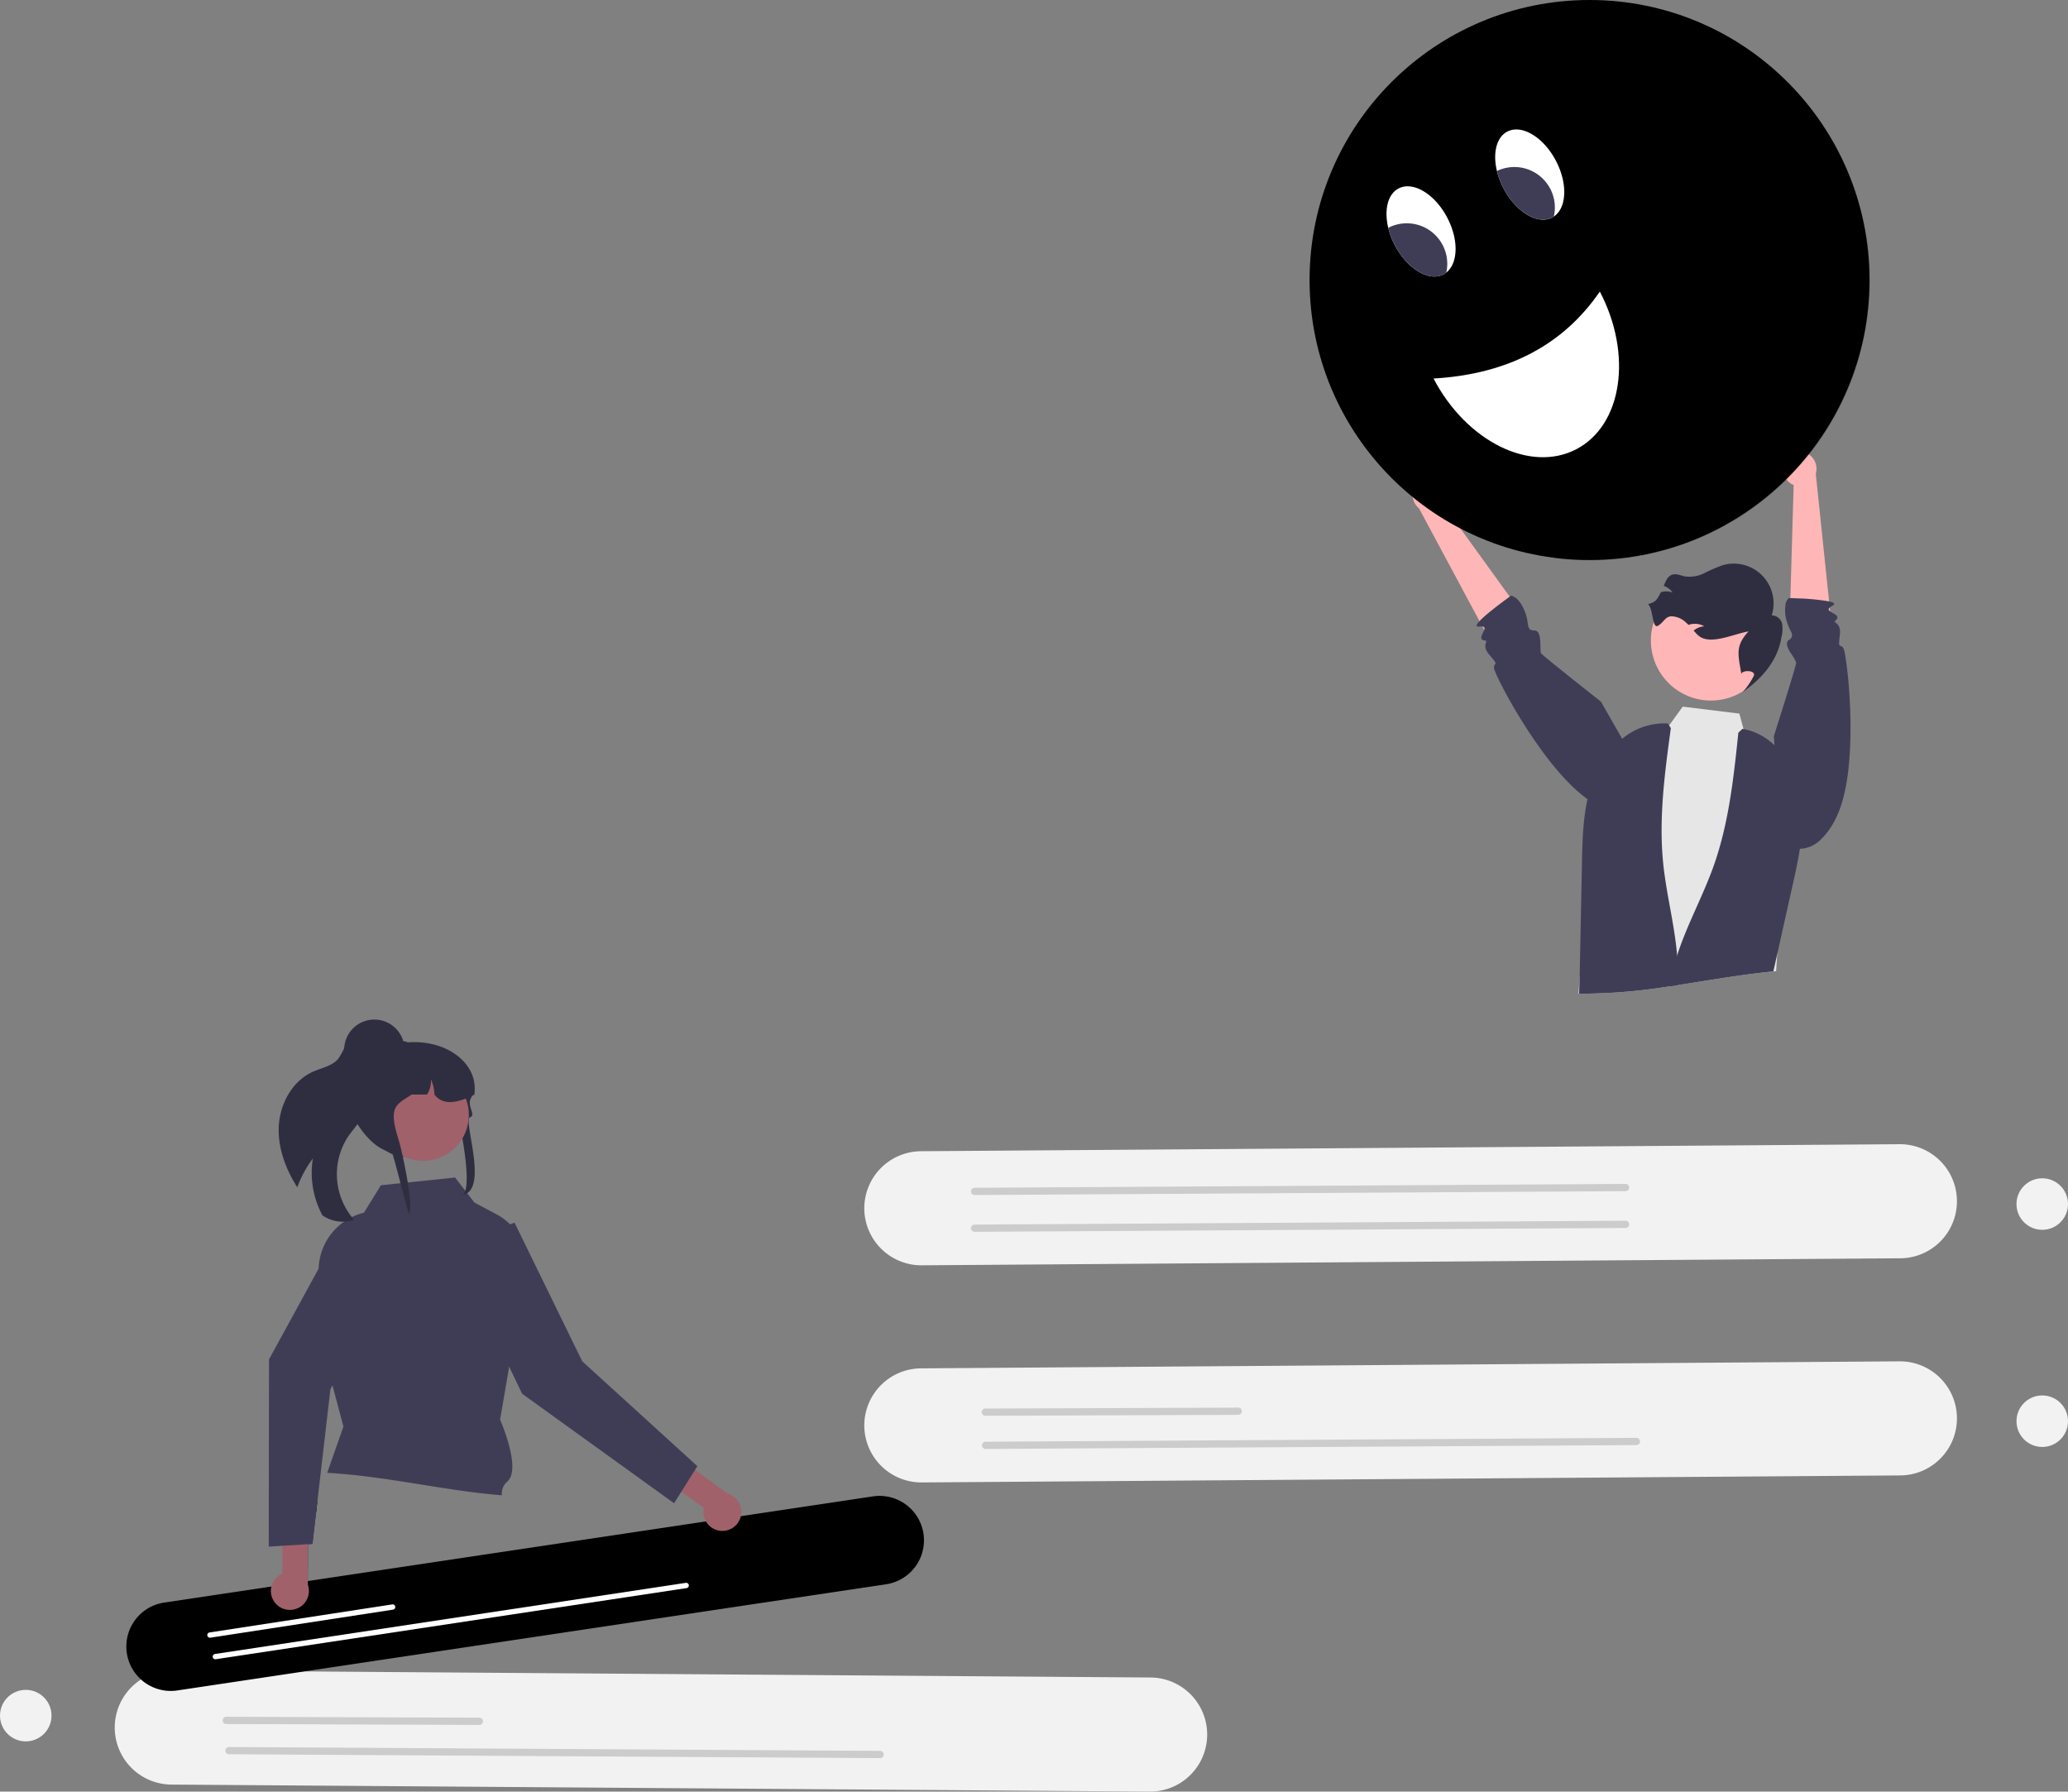 <svg xmlns="http://www.w3.org/2000/svg" width="562" height="486.805" viewBox="0 0 562 486.805" xmlns:xlink="http://www.w3.org/1999/xlink" role="img" artist="Katerina Limpitsouni" source="https://undraw.co/"><rect x="0" y="0" width="562" height="486.805" fill="#808080" stroke="none"/><path d="M553.882,596.171a15.513,15.513,0,0,0,15.611,15.388l265.993-1.906a15.5,15.5,0,0,0-.222-30.999L569.27,580.561A15.513,15.513,0,0,0,553.882,596.171Z" transform="translate(-319 -208.755)" fill="#f2f2f2"/><path d="M585.789,592.465a.985.985,0,0,1,.98-.987l68.703-.246a.984.984,0,1,1,.007,1.967h0l-68.703.246A.985.985,0,0,1,585.789,592.465Z" transform="translate(-319 -208.755)" fill="#ccc"/><path d="M585.868,601.482a.985.985,0,0,1,.98-.987l176.89-1.049a.984.984,0,0,1,.011,1.967h-.004L586.855,602.462A.985.985,0,0,1,585.868,601.482Z" transform="translate(-319 -208.755)" fill="#ccc"/><path d="M553.882,537.171a15.513,15.513,0,0,0,15.611,15.388l265.993-1.906a15.5,15.5,0,0,0-.222-30.999L569.27,521.561A15.513,15.513,0,0,0,553.882,537.171Z" transform="translate(-319 -208.755)" fill="#f2f2f2"/><path d="M582.868,542.482a.985.985,0,0,1,.98-.987l176.89-1.049a.984.984,0,1,1,.007,1.967h0L583.855,543.462A.985.985,0,0,1,582.868,542.482Z" transform="translate(-319 -208.755)" fill="#ccc"/><path d="M582.868,532.482a.985.985,0,0,1,.98-.987l176.89-1.049a.984.984,0,1,1,.007,1.967h0L583.855,533.462A.985.985,0,0,1,582.868,532.482Z" transform="translate(-319 -208.755)" fill="#ccc"/><path d="M631.73,664.561l-265.993-1.906a15.5,15.5,0,0,0-.222,30.999l265.993,1.906a15.5,15.5,0,0,0,.222-30.999Z" transform="translate(-319 -208.755)" fill="#f2f2f2"/><path d="M449.224,677.445l-68.703-.246a.984.984,0,1,1,.007-1.967l68.703.246a.984.984,0,1,1-.007,1.967Z" transform="translate(-319 -208.755)" fill="#ccc"/><path d="M558.145,686.462l-176.89-1.049a.984.984,0,1,1,.007-1.967h0l176.89,1.049a.984.984,0,1,1-.007,1.967Z" transform="translate(-319 -208.755)" fill="#ccc"/><circle cx="555" cy="327.163" r="7" fill="#f2f2f2"/><circle cx="555" cy="386.163" r="7" fill="#f2f2f2"/><path d="M559.728,639.236,367.282,668.064a12.071,12.071,0,1,1-3.576-23.875L556.151,615.361a12.071,12.071,0,1,1,3.576,23.875Z" transform="translate(-319 -208.755)" class="zf-svg-accent" fill="#000000"/><path d="M425.829,646.121l-49.679,7.624a.72.72,0,0,1-.218-1.423h0l49.679-7.624a.72.72,0,0,1,.218,1.423Z" transform="translate(-319 -208.755)" fill="#fff"/><path d="M505.568,640.268,377.613,659.598a.72.72,0,0,1-.218-1.423h0L505.35,638.846a.72.72,0,1,1,.218,1.423Z" transform="translate(-319 -208.755)" fill="#fff"/><path d="M515.022,624.726a5.162,5.162,0,0,1-4.74-6.271l-20.917-14.98,2.721-6.804,24.713,17.974a5.155,5.155,0,0,1-1.777,10.082Z" transform="translate(-319 -208.755)" fill="#a0616a"/><path d="M458.829,540.969l-12.569,4.6a4.479,4.479,0,0,0-2.667,5.745q.074.202.167.397l17.137,35.749L502.188,617.219l6.329-10.084-31.278-28.482Z" transform="translate(-319 -208.755)" fill="#3f3d56"/><path d="M453.66,614.901c-14.324-1.331-28.355-4.638-42.701-5.75l5.757-14.653,29.423,4.382Z" transform="translate(-319 -208.755)" fill="#a0616a"/><path d="M405.063,618.347l-.124,1.097-1.024,8.815-1.2.073-.066,11.039a5.139,5.139,0,0,1-2.1,6.013,4.217,4.217,0,0,1-.505.278,52.556,52.556,0,0,1,.651-17.199,30.662,30.662,0,0,1,2.048-6.116,25.032,25.032,0,0,1,1.536-2.816C404.522,619.13,404.785,618.734,405.063,618.347Z" transform="translate(-319 -208.755)" fill="#2f2e41"/><path d="M405.29,616.445l-.227,1.895v.007l-.124,1.097c-.322.044-.549.073-.658.088a.635.635,0,0,1-.08.007Z" transform="translate(-319 -208.755)" class="zf-svg-accent" fill="#000000"/><path d="M457.377,580.116l-2.473,14.382s6.006,13.534,1.873,16.906a4.228,4.228,0,0,0-1.375,3.65c-.585-.051-1.163-.102-1.741-.154-14.324-1.331-28.355-4.638-42.701-5.75-1.017-.08-2.026-.154-3.043-.205l4.419-12.568-2.985-11.171-3.094-11.588-.666-19.079a10.677,10.677,0,0,1,.007-1.083c0-.19.007-.373.022-.563a16.166,16.166,0,0,1,6.847-12.158.026.026,0,0,0,.015-.007,16.2,16.2,0,0,1,2.121-1.258,15.715,15.715,0,0,1,2.465-.973l.849-.256,4.594-7.433,5.326-.556,1.975-.205,12.868-1.339,2.773,3.599.505.658,1.953,2.531,6.087,3.241a14.919,14.919,0,0,1,3.607,2.677,15.141,15.141,0,0,1,4.367,9.269,14.919,14.919,0,0,1,.044,2.429Z" transform="translate(-319 -208.755)" fill="#3f3d56"/><path d="M394.74,515.344c-.132,5.686,1.993,11.191,5.045,16.027a30.403,30.403,0,0,1,4.238-7.841,24.41,24.41,0,0,0,2.598,15.459,3.278,3.278,0,0,0,.278.178,9.581,9.581,0,0,0,8.334,1.022,18.691,18.691,0,0,1-1.606-22.651c1.32-1.908,3.027-3.595,3.845-5.767,1.291-3.464.05-7.279-.733-10.891-.732-3.362-.86-7.362,1.395-9.826a2.37,2.37,0,0,0-2.172-1,4.483,4.483,0,0,0-3.047,2.65,19.333,19.333,0,0,1-1.968,3.7c-1.664,2.012-4.497,2.488-6.885,3.549C398.279,502.527,394.878,509.017,394.74,515.344Z" transform="translate(-319 -208.755)" fill="#2f2e41"/><path d="M443.413,512.093c-.33-1.157,1.947,5.913.848,6.041-5.006.574-11.877,3.564-15.363,4.958-.157-.018-.314-.036-.466-.059-.374-.041-.739-.1-1.099-.169-8.118-1.536-11.24-14.006-11.24-14.12,0-.561,1.345-15.958,3.465-16.186a15.62,15.62,0,0,1,1.676-.091h5.26a24.442,24.442,0,0,1,3.302-.479h.009c10.588-.807,18.937,5.647,18.157,13.5-.005.009-.014.018-.018.027-.226.337-.425.656-.6.962-.171.287-.314.561-.439.82-.965,2.005,1.516,4.529-.129,5-2.188.626,5.754,21.216-2.906,21.216C448.081,534.712,444.325,515.283,443.413,512.093Z" transform="translate(-319 -208.755)" fill="#2f2e41"/><circle cx="114.961" cy="302.966" r="12.453" fill="#a0616a"/><path d="M447.961,506.168c-.208.109-.411.21-.619.31-.217.105-.434.21-.651.305-4.17,1.891-7.564,2.101-9.623-.615a11.512,11.512,0,0,0-.947-4.148,6.666,6.666,0,0,1-1.099,4.148h-4.147c-4.271,2.835-6.465,3.131-3.5,12.438.827,2.593,4.113,17.684,2.82,19.922-.374-.041-4.353-16.57-4.713-16.638-8.118-1.536-13.276-14.91-12.616-15.667a13.944,13.944,0,0,1,1.445-6.203,14.267,14.267,0,0,1,5.421-5.898,25.142,25.142,0,0,1,4.331-1.627c.037-.009.069-.018.106-.027.457-.123.924-.237,1.39-.333a25.569,25.569,0,0,1,2.918-.442c.069-.005.139-.009.203-.009a2.199,2.199,0,0,1,1.113.305c.005,0,.005.005.009.005a2.095,2.095,0,0,1,.619.551,2.119,2.119,0,0,1,.453,1.317h4.618q.256,0,.513.014A12.381,12.381,0,0,1,447.943,505.516C447.957,505.735,447.961,505.949,447.961,506.168Z" transform="translate(-319 -208.755)" fill="#2f2e41"/><circle cx="101.734" cy="285.228" r="8.204" fill="#2f2e41"/><path d="M400.55,645.385a4.217,4.217,0,0,1-.505.278,5.151,5.151,0,1,1-4.554-9.242q.132-.065.267-.122l-.015-7.528-.015-8.859-.015-9.342,7.111-1.756-.08,13.534-.029,5.984-.066,11.039A5.139,5.139,0,0,1,400.55,645.385Z" transform="translate(-319 -208.755)" fill="#a0616a"/><path d="M428.656,549.303l-.739,1.383-18.567,34.522-.556,1.031-2.626,22.627-.878,7.579-.227,1.895v.007l-.124,1.097-1.024,8.815-1.2.073-2.019.132-4.953.307-3.709.234.007-5.933.066-44.961,13.49-24.653.329-.607,5.209-9.518a4.487,4.487,0,0,1,6.092-1.778q.185.102.36.22Z" transform="translate(-319 -208.755)" fill="#3f3d56"/><circle cx="7" cy="466.163" r="7" fill="#f2f2f2"/><path d="M805.928,421.206s-2.538,26.87-3.943,46.761v.015q-.165,2.403-.307,4.645l-.746.066c-.512.051-1.017.11-1.529.161-8.179.871-16.277,2.312-24.405,3.563q-1.174.176-2.348.351a152.191,152.191,0,0,1-24.522,1.99h-.154c.066-1.024.168-2.363.285-3.899.688-8.698,2.078-23.775,2.078-23.775l1.295-8.727,4.236-28.589.029-.22.037-.249.205-.051,8.896-2.312,4.784-1.236,2.78-3.833,3.702-5.106,15.392,1.895,1.127,4.199,2.085,7.74.066.249,8.076,4.689Z" transform="translate(-319 -208.755)" fill="#e6e6e6"/><circle cx="464.957" cy="174.039" r="16.312" fill="#ffb6b6"/><path d="M766.865,372.922c1.432,1.157,1.104,6.786,2.7,5.869s1.928-2.561,3.766-2.578a6.017,6.017,0,0,1,3.963,1.793c.196.177.382.362.562.545.165-.058.328-.111.5-.154a5.183,5.183,0,0,1,3.801.535,5.085,5.085,0,0,0-2.895,1.167c.351.393.707.788,1.081,1.154,3.124,3.061,9.529-.199,13.836-.934-3.587,3.917-2.88,6.103-1.988,11.338l.004.286c.183-1.207,4.05-1.147,3.413.455a20.593,20.593,0,0,1-2.98,4.381c5.269-3.65,9.522-8.681,10.462-14.758a8.934,8.934,0,0,0,.205-3.827,2.935,2.935,0,0,0-2.803-2.235,10.815,10.815,0,0,0-13.301-13.642,41.333,41.333,0,0,0-5.003,2.16,8.994,8.994,0,0,1-5.299.898c-1.132-.234-2.278-.82-3.387-.488-1.285.385-1.838,1.743-2.353,3.053a5.177,5.177,0,0,1,2.412,1.819,5.066,5.066,0,0,0-3.116-.127.316.316,0,0,0-.055.015C769.225,371.733,769.157,372.245,766.865,372.922Z" transform="translate(-319 -208.755)" fill="#2f2e41"/><path d="M774.998,476.417q-1.174.176-2.348.351a152.191,152.191,0,0,1-24.522,1.99c.058-1.295.095-2.597.132-3.899.051-1.822.088-3.65.124-5.479q.252-12.433.505-24.858c.007-.395.015-.797.022-1.192.168-8.376.395-17.031,3.87-24.661a25.153,25.153,0,0,1,2.948-4.894c.059-.08.11-.154.168-.227.08-.102.161-.205.241-.3a24.298,24.298,0,0,1,3.102-3.212,17.871,17.871,0,0,1,13.007-4.704l.351.534.468.724c-.307,2.29-.622,4.587-.914,6.884-1.266,9.956-2.173,19.971-1.156,29.935.863,8.376,3.08,16.577,3.782,24.961.029.278.051.563.073.841A69.716,69.716,0,0,1,774.998,476.417Z" transform="translate(-319 -208.755)" fill="#3f3d56"/><path d="M800.93,472.688c.36-1.56.7-3.13,1.06-4.71v-.01q2.085-9.36,4.18-18.72c1.83-8.18,3.66-16.64,2.09-24.87a24.778,24.778,0,0,0-.61-2.51c-.08-.27-.17-.54-.26-.81a24.933,24.933,0,0,0-2.55-5.4c-2.78-4.44-6.94-7.89-12.02-8.8a1.666,1.666,0,0,0-.29-.06l-1.11,1.03c-.23,2.13-.45,4.28-.69,6.42-1.14,10.13-2.63,20.25-6.04,29.83-2.92,8.2-7.2,15.87-9.87,24.15-.01.05-.03.1-.04.14a70.78,70.78,0,0,0-2.13,8.4c.78-.12,1.57-.23,2.35-.35,8.13-1.25,16.22-2.69,24.4-3.56Z" transform="translate(-319 -208.755)" fill="#3f3d56"/><path d="M816.82,379.362l-.468-4.492-.11-1.039-.168-1.668-3.614-34.668a4.72,4.72,0,0,0-2.07-5.384,4.527,4.527,0,0,0-6.204,1.566c-.022.037-.037.073-.059.11a4.746,4.746,0,0,0,1.639,6.408,4.807,4.807,0,0,0,.68.322l-.029.973-.088,3.051-.066,2.304-.139,4.587-.051,1.778-.168,5.765-.161,5.56-.198,6.738-.154,5.179,1.865.476Z" transform="translate(-319 -208.755)" fill="#ffb6b6"/><path d="M820.434,386.743a8.153,8.153,0,0,0-.432-1.763c-.944-1.639-1.522.651-1.002-3.738.417-3.563-2.085-3.116-1.185-3.877,1.485-1.258-.563-1.814-1.463-2.495-.402-.3-.571-.622-.11-1.039a3.104,3.104,0,0,1,.717-.468c.98-.512.417-.9-.885-1.2a61.791,61.791,0,0,0-8.859-.827c-.717-.037-1.302-.051-1.668-.066-.271-.007-.424-.007-.424-.007a2.933,2.933,0,0,0-.9,1.836,10.189,10.189,0,0,0,.336,4.441,15.701,15.701,0,0,0,1.192,2.882A2.072,2.072,0,0,1,806,381.549v.007a1.614,1.614,0,0,1-.841,1.083c-.988.658-.439,2.041.329,3.343a14.788,14.788,0,0,1,1.653,2.809c0,.9-6.087,20.023-6.087,20.023l2.239,28.874a8.031,8.031,0,0,0,5.838,1.617,8.625,8.625,0,0,0,4.601-2.341,20.367,20.367,0,0,0,4.25-6.021C823.894,419.071,821.692,393.751,820.434,386.743Z" transform="translate(-319 -208.755)" fill="#3f3d56"/><path d="M709.439,339.125a4.741,4.741,0,0,1,2.239,6.222,4.551,4.551,0,0,1-.377.651l21.049,29.139-7.825,8.827L704.626,346.876a4.727,4.727,0,0,1-1.312-5.62,4.524,4.524,0,0,1,6.013-2.185Q709.383,339.097,709.439,339.125Z" transform="translate(-319 -208.755)" fill="#ffb6b6"/><path d="M768.442,424.564s-2.814,10.064-15.946,2.67-27.335-35.007-27.477-36.899,1.622-.32-1.268-3.657c-2.351-2.715-.029-3.751-1.199-3.877-3.086-.331,2.272-4.243-1.539-3.794s8.615-8.383,8.615-8.383,2.264.054,3.993,4.881c.971,2.711.054,4.566,2.367,4.555s1.323,5.482,1.812,6.208,16.277,13.146,16.277,13.146Z" transform="translate(-319 -208.755)" fill="#3f3d56"/><circle cx="431.971" cy="76.082" r="76.082" class="zf-svg-accent" fill="#000000"/><path d="M712.312,267.906a20.918,20.918,0,0,1,1.8,4.758c1.032,4.347.307,8.292-2.065,10.142a4.598,4.598,0,0,1-.765.501c-2.969,1.552-7.064-.086-10.347-3.752a20.918,20.918,0,0,1-2.881-4.192,20.449,20.449,0,0,1-1.785-4.709c-1.156-4.801-.171-9.131,2.807-10.688C703.019,257.904,708.943,261.464,712.312,267.906Z" transform="translate(-319 -208.755)" fill="#fff"/><path d="M711.052,275.336a10.945,10.945,0,0,1,.995,7.469,4.598,4.598,0,0,1-.765.501c-2.969,1.552-7.064-.086-10.347-3.752a20.918,20.918,0,0,1-2.881-4.192,20.449,20.449,0,0,1-1.785-4.709A10.992,10.992,0,0,1,711.052,275.336Z" transform="translate(-319 -208.755)" fill="#3f3d56"/><path d="M741.847,252.46c3.235,6.185,2.939,12.784-.574,15.129a4.592,4.592,0,0,1-.456.272c-3.934,2.058-9.859-1.502-13.228-7.945a20.368,20.368,0,0,1-1.781-4.7c-1.161-4.81-.175-9.139,2.802-10.697C732.554,242.458,738.478,246.018,741.847,252.46Z" transform="translate(-319 -208.755)" fill="#fff"/><path d="M740.294,260.043a10.948,10.948,0,0,1,.978,7.546,4.592,4.592,0,0,1-.456.272c-3.934,2.058-9.859-1.502-13.228-7.945a20.368,20.368,0,0,1-1.781-4.7A10.991,10.991,0,0,1,740.294,260.043Z" transform="translate(-319 -208.755)" fill="#3f3d56"/><path d="M708.581,311.611c8.958,17.129,26.336,25.724,38.816,19.198s15.335-25.703,6.377-42.832C743.934,302.324,729.031,310.402,708.581,311.611Z" transform="translate(-319 -208.755)" fill="#fff"/><path d="M818.482,249.692a76.109,76.109,0,0,0-77.537-40.165,76.088,76.088,0,0,1,.235,150.845,76.062,76.062,0,0,0,77.301-110.68Z" transform="translate(-319 -208.755)" opacity="0.2" style="isolation:isolate"/></svg>